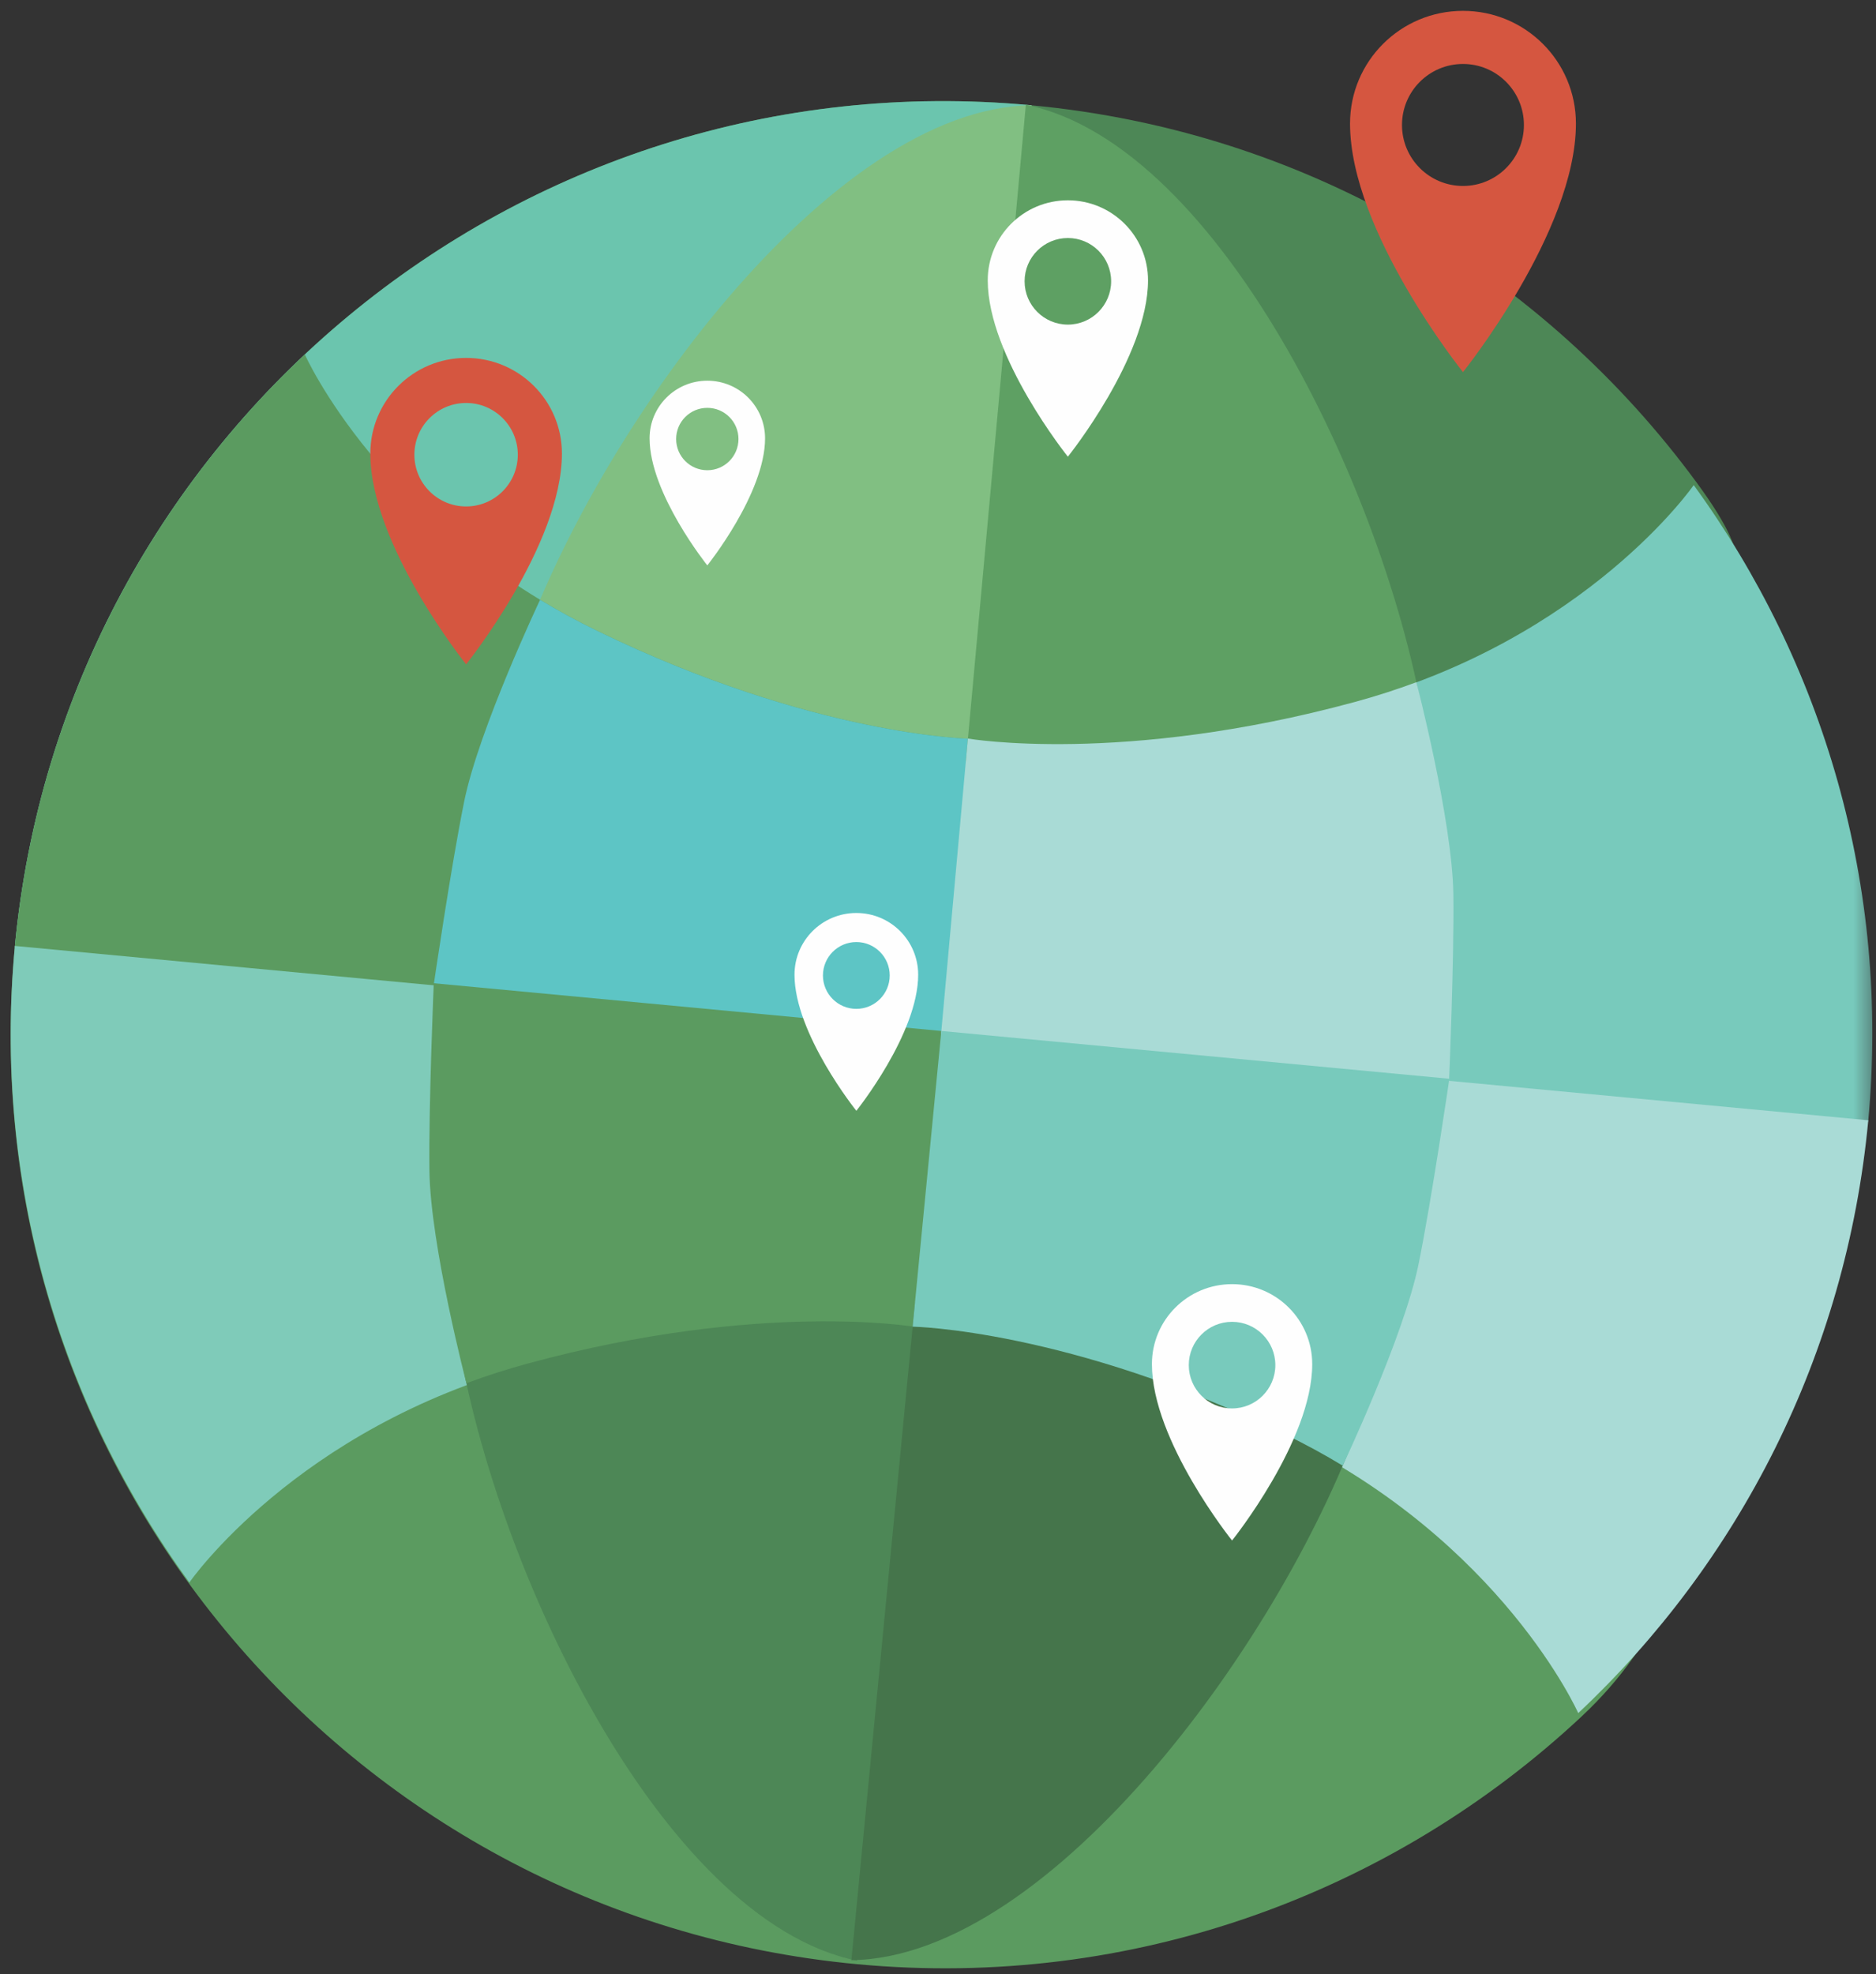 <?xml version="1.0" encoding="UTF-8" standalone="no"?>
<svg width="115px" height="121px" viewBox="0 0 115 121" version="1.1" xmlns="http://www.w3.org/2000/svg" xmlns:xlink="http://www.w3.org/1999/xlink" xmlns:sketch="http://www.bohemiancoding.com/sketch/ns">
    <rect x="0" y="0" width="115" height="121" fill="#333333" stroke="none"/>
    <!-- Generator: Sketch 3.5.2 (25235) - http://www.bohemiancoding.com/sketch -->
    <title>icon globe</title>
    <desc>Created with Sketch.</desc>
    <defs>
        <path id="path-1" d="M0,0.288 L117.648,0.288 L117.648,121.277 L0,121.277 L0,0.288 Z"></path>
    </defs>
    <g id="yes" stroke="none" stroke-width="1" fill="none" fill-rule="evenodd" sketch:type="MSPage">
        <g id="hot-air-balloons" sketch:type="MSArtboardGroup" transform="translate(-446, -994)">
            <g id="step-1" sketch:type="MSLayerGroup" transform="translate(443, 993)">
                <g id="icon-globe" transform="translate(0.127, 0.355)">
                    <path d="M109.044,69.416 C107.679,83.916 109.678,96.642 99.81,105.857 C88.269,116.637 72.344,122.616 55.386,121.021 C23.924,118.062 0.82,90.161 3.779,58.702 L109.044,69.416 Z" id="Fill-1" fill="#5B9B60" sketch:type="MSShapeGroup"></path>
                    <path d="M99.478,47.396 L3.779,58.702 C6.736,27.242 34.638,4.138 66.1,7.098 C83.04,8.689 97.557,17.513 106.888,30.232 C114.885,41.134 100.844,32.876 99.478,47.396" id="Fill-3" fill="#4D8756" sketch:type="MSShapeGroup"></path>
                    <path d="M60.584,64.044 L3.779,58.701 C6.737,27.242 34.639,4.138 66.1,7.097 L60.584,64.044 Z" id="Fill-5" fill="#6BC5AE" sketch:type="MSShapeGroup"></path>
                    <path d="M34.705,40.704 C39.396,27.092 53.775,7.262 66.1,7.097 L62.2,47.396 L34.705,40.704 Z" id="Fill-7" fill="#81BF82" sketch:type="MSShapeGroup"></path>
                    <path d="M60.584,64.044 L3.779,58.701 C5.138,44.257 11.755,31.575 21.559,22.368 C21.559,22.368 26.211,32.856 39.486,39.308 C52.759,45.761 62.345,45.922 62.345,45.922 L60.584,64.044 Z" id="Fill-9" fill="#5B9B60" sketch:type="MSShapeGroup"></path>
                    <path d="M60.584,64.044 L29.444,61.114 C29.444,61.114 30.519,53.745 31.327,49.768 C32.23,45.32 35.982,37.402 35.982,37.402 C37.075,38.064 38.243,38.704 39.486,39.308 C52.759,45.761 62.345,45.922 62.345,45.922 L60.584,64.044 Z" id="Fill-11" fill="#5DC5C5" sketch:type="MSShapeGroup"></path>
                    <g id="Group-15">
                        <mask id="mask-2" sketch:name="Clip 14" fill="white">
                            <use xlink:href="#path-1"></use>
                        </mask>
                        <g id="Clip-14"></g>
                        <path d="M60.588,64.044 L117.393,69.387 C118.752,54.941 114.615,41.248 106.699,30.375 C106.699,30.375 100.173,39.81 85.928,43.674 C71.685,47.541 62.236,45.912 62.236,45.912 L60.588,64.044 Z" id="Fill-13" fill="#78CABC" sketch:type="MSShapeGroup" mask="url(#mask-2)"></path>
                    </g>
                    <path d="M60.591,63.96 L3.786,58.618 C2.428,73.062 6.565,86.756 14.481,97.63 C14.481,97.63 21.008,88.194 35.25,84.328 C49.496,80.462 58.944,82.092 58.944,82.092 L60.591,63.96 Z" id="Fill-16" fill="#7FCBB9" sketch:type="MSShapeGroup"></path>
                    <path d="M60.594,63.96 L117.4,69.303 C116.043,83.746 109.425,96.43 99.62,105.635 C99.62,105.635 94.968,95.149 81.695,88.695 C68.42,82.242 58.834,82.081 58.834,82.081 L60.594,63.96 Z" id="Fill-18" fill="#A9DBD6" sketch:type="MSShapeGroup"></path>
                    <path d="M30.827,81.937 C32.897,96.186 43.329,118.347 55.405,120.81 L59.089,80.49 L30.827,81.937 Z" id="Fill-20" fill="#4D8756" sketch:type="MSShapeGroup"></path>
                    <path d="M60.604,63.833 L29.463,60.904 C29.463,60.904 29.146,68.346 29.198,72.405 C29.255,76.941 31.464,85.42 31.464,85.42 C32.663,84.972 33.93,84.563 35.262,84.201 C49.507,80.336 58.956,81.965 58.956,81.965 L60.604,63.833 Z" id="Fill-22" fill="#5B9B60" sketch:type="MSShapeGroup"></path>
                    <path d="M90.336,45.935 C88.265,31.689 77.834,9.525 65.758,7.064 L62.074,47.384 L90.336,45.935 Z" id="Fill-24" fill="#5EA063" sketch:type="MSShapeGroup"></path>
                    <path d="M60.558,64.042 L91.699,66.97 C91.699,66.97 92.016,59.529 91.965,55.469 C91.906,50.932 89.698,42.454 89.698,42.454 C88.499,42.901 87.234,43.312 85.9,43.673 C71.656,47.539 62.207,45.909 62.207,45.909 L60.558,64.042 Z" id="Fill-26" fill="#A9DBD6" sketch:type="MSShapeGroup"></path>
                    <path d="M86.458,87.17 C81.767,100.781 67.387,120.611 55.064,120.778 L58.962,80.478 L86.458,87.17 Z" id="Fill-28" fill="#45754B" sketch:type="MSShapeGroup"></path>
                    <path d="M60.578,63.83 L91.719,66.759 C91.719,66.759 90.643,74.13 89.835,78.107 C88.932,82.553 85.182,90.472 85.182,90.472 C84.089,89.809 82.922,89.17 81.677,88.566 C68.405,82.114 58.818,81.952 58.818,81.952 L60.578,63.83 Z" id="Fill-30" fill="#78CABC" sketch:type="MSShapeGroup"></path>
                    <path d="M31.446,31.684 C29.694,31.684 28.275,30.263 28.275,28.513 C28.275,26.762 29.694,25.342 31.446,25.342 C33.196,25.342 34.615,26.762 34.615,28.513 C34.615,30.263 33.196,31.684 31.446,31.684 M31.446,22.58 C28.203,22.58 25.574,25.199 25.574,28.441 C25.574,34.049 31.446,41.361 31.446,41.361 C31.446,41.361 37.319,34.048 37.319,28.441 C37.319,25.2 34.69,22.58 31.446,22.58" id="Fill-32" fill="#D55640" sketch:type="MSShapeGroup"></path>
                    <path d="M92.555,12.042 C90.488,12.042 88.816,10.368 88.816,8.305 C88.816,6.239 90.488,4.565 92.555,4.565 C94.618,4.565 96.29,6.239 96.29,8.305 C96.29,10.368 94.618,12.042 92.555,12.042 M92.555,1.31 C88.73,1.31 85.631,4.398 85.631,8.219 C85.631,14.831 92.555,23.451 92.555,23.451 C92.555,23.451 99.478,14.828 99.478,8.219 C99.478,4.399 96.38,1.31 92.555,1.31" id="Fill-42" fill="#D55640" sketch:type="MSShapeGroup"></path>
                    <path d="M78.399,86.963 C76.933,86.963 75.746,85.774 75.746,84.309 C75.746,82.844 76.933,81.655 78.399,81.655 C79.863,81.655 81.052,82.844 81.052,84.309 C81.052,85.774 79.863,86.963 78.399,86.963 M78.399,79.346 C75.685,79.346 73.486,81.536 73.486,84.249 C73.486,88.94 78.399,95.058 78.399,95.058 C78.399,95.058 83.313,88.939 83.313,84.249 C83.313,81.537 81.113,79.346 78.399,79.346" id="Fill-46" fill="#FEFEFE" sketch:type="MSShapeGroup"></path>
                    <path d="M46.232,29.464 C45.175,29.464 44.321,28.608 44.321,27.552 C44.321,26.496 45.175,25.641 46.232,25.641 C47.287,25.641 48.142,26.496 48.142,27.552 C48.142,28.608 47.287,29.464 46.232,29.464 M46.232,23.977 C44.277,23.977 42.693,25.554 42.693,27.509 C42.693,30.889 46.232,35.296 46.232,35.296 C46.232,35.296 49.772,30.887 49.772,27.509 C49.772,25.556 48.187,23.977 46.232,23.977" id="Fill-52" fill="#FEFEFE" sketch:type="MSShapeGroup"></path>
                    <path d="M55.368,62.475 C54.236,62.475 53.32,61.558 53.32,60.428 C53.32,59.298 54.236,58.38 55.368,58.38 C56.497,58.38 57.413,59.298 57.413,60.428 C57.413,61.558 56.497,62.475 55.368,62.475 M55.368,56.599 C53.273,56.599 51.576,58.289 51.576,60.382 C51.576,64.002 55.368,68.722 55.368,68.722 C55.368,68.722 59.158,64.001 59.158,60.382 C59.158,58.29 57.461,56.599 55.368,56.599" id="Fill-56" fill="#FEFEFE" sketch:type="MSShapeGroup"></path>
                    <path d="M68.334,20.539 C66.869,20.539 65.681,19.35 65.681,17.885 C65.681,16.419 66.869,15.232 68.334,15.232 C69.798,15.232 70.986,16.419 70.986,17.885 C70.986,19.35 69.798,20.539 68.334,20.539 M68.334,12.921 C65.62,12.921 63.422,15.111 63.422,17.825 C63.422,22.515 68.334,28.634 68.334,28.634 C68.334,28.634 73.248,22.514 73.248,17.825 C73.248,15.113 71.049,12.921 68.334,12.921" id="Fill-58" fill="#FEFEFE" sketch:type="MSShapeGroup"></path>
                </g>
            </g>
        </g>
    </g>
</svg>
